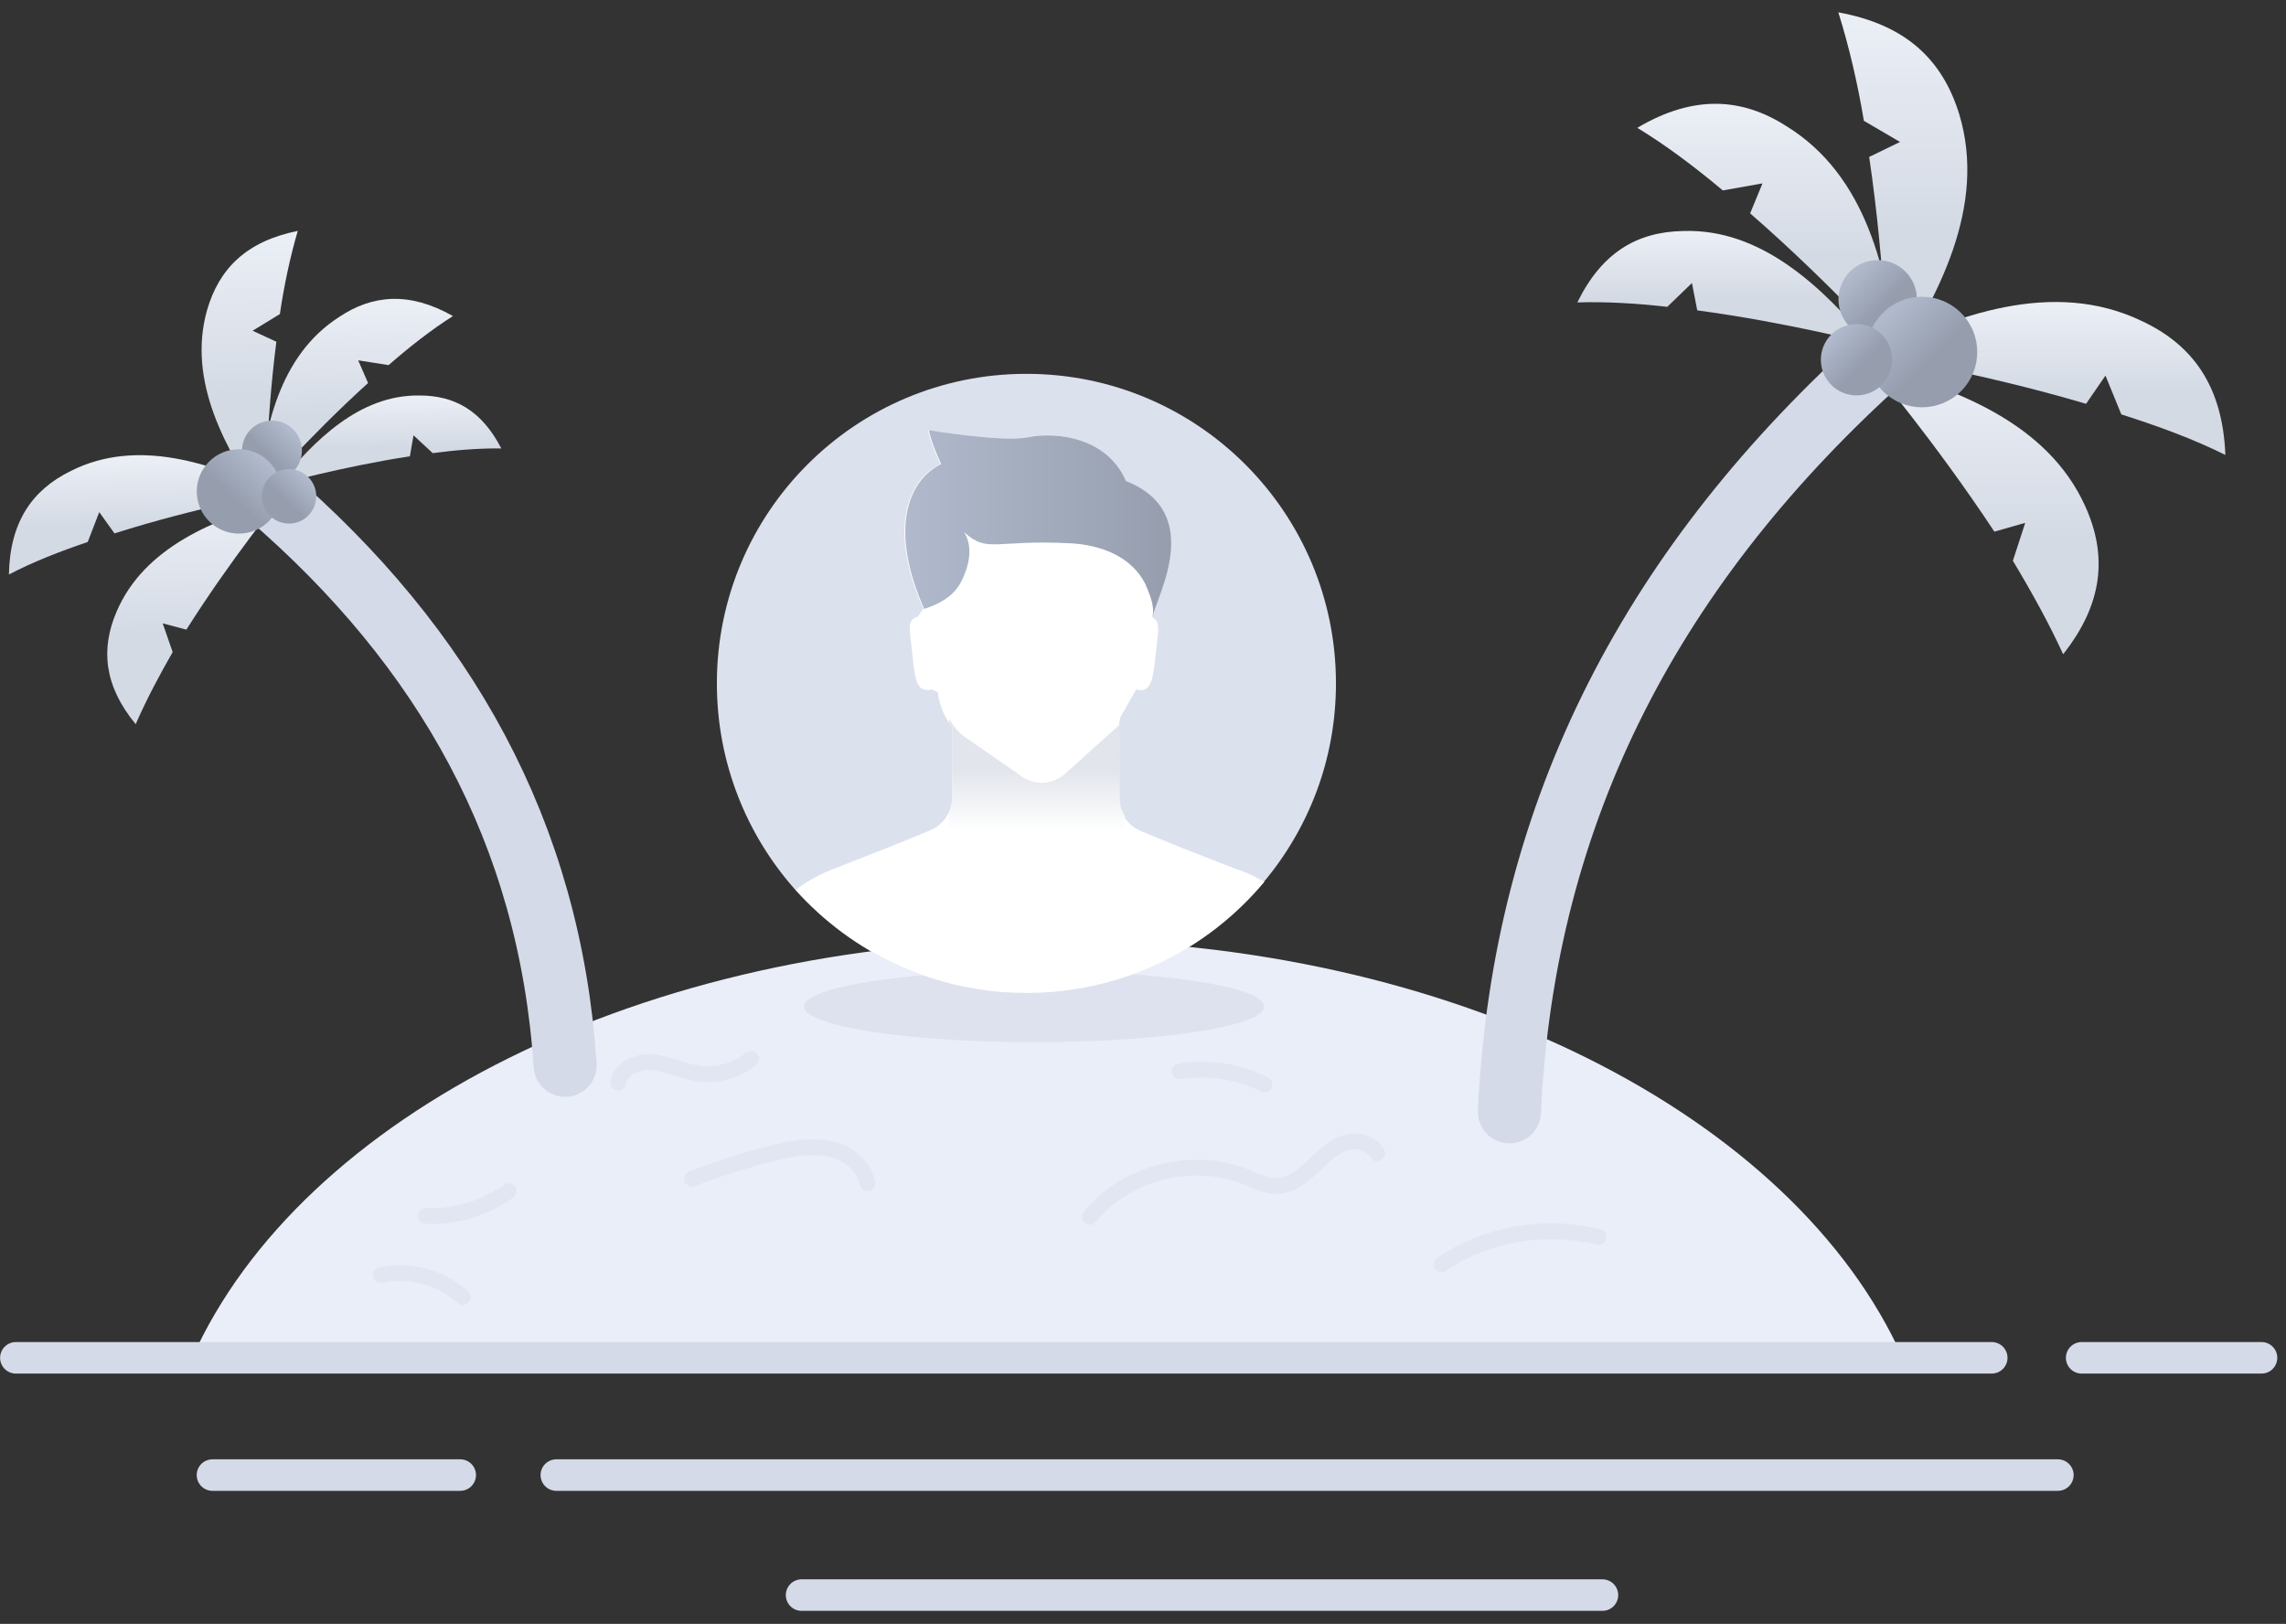 <svg width="145" height="103" viewBox="0 0 145 103" fill="none" xmlns="http://www.w3.org/2000/svg">
<rect x="0" y="0" width="145" height="103" fill="#333333" stroke="none"/>
<path d="M120.686 86.124H12.191C19.07 70.801 40.713 59.616 66.438 59.616C92.108 59.56 113.807 70.745 120.686 86.124Z" fill="#EAEEF9"/>
<path d="M132.039 86.124H143.447" stroke="#D5DAE8" stroke-width="2" stroke-miterlimit="10" stroke-linecap="round" stroke-linejoin="round"/>
<path d="M1.006 86.124H126.335" stroke="#D5DAE8" stroke-width="2" stroke-miterlimit="10" stroke-linecap="round" stroke-linejoin="round"/>
<path d="M35.288 93.562H130.529" stroke="#D5DAE8" stroke-width="2" stroke-miterlimit="10" stroke-linecap="round" stroke-linejoin="round"/>
<path d="M13.477 93.562H29.192" stroke="#D5DAE8" stroke-width="2" stroke-miterlimit="10" stroke-linecap="round" stroke-linejoin="round"/>
<path d="M119.511 22.649C105.027 35.624 96.638 51.227 95.743 70.521" stroke="#D5DAE8" stroke-width="4" stroke-miterlimit="10" stroke-linecap="round" stroke-linejoin="round"/>
<path d="M16.993 31.379C28.242 41.068 34.877 52.853 35.847 67.567" stroke="#D5DAE8" stroke-width="4" stroke-miterlimit="10" stroke-linecap="round" stroke-linejoin="round"/>
<path d="M120.35 22.705C120.35 22.705 116.212 18.063 111.011 13.534L111.794 11.632L109.277 12.079C107.544 10.625 105.698 9.227 103.853 8.109C107.432 5.984 110.508 6.207 113.304 7.997C118.393 11.129 119.735 17.224 120.35 22.705Z" fill="url(#paint0_linear)"/>
<path d="M16.354 31.434C16.354 31.434 19.444 27.83 23.346 24.295L22.72 22.855L24.648 23.159C25.95 22.023 27.338 20.929 28.73 20.047C25.966 18.479 23.622 18.695 21.514 20.103C17.675 22.569 16.742 27.242 16.354 31.434Z" fill="url(#paint1_linear)"/>
<path d="M118.616 21.811C118.616 21.811 113.471 20.468 107.655 19.685L107.32 17.952L105.754 19.462C103.796 19.238 101.839 19.126 100.049 19.182C101.615 15.994 103.852 14.708 106.76 14.652C111.738 14.484 115.596 18.231 118.616 21.811Z" fill="url(#paint2_linear)"/>
<path d="M17.663 30.726C17.663 30.726 21.571 29.625 25.999 28.941L26.229 27.612L27.447 28.742C28.938 28.542 30.43 28.427 31.797 28.443C30.554 26.033 28.828 25.085 26.607 25.085C22.805 25.031 19.915 27.949 17.663 30.726Z" fill="url(#paint3_linear)"/>
<path d="M119.735 23.712C119.735 23.712 119.623 17.113 118.561 9.954L120.518 9.004L118.225 7.662C117.834 5.313 117.275 2.908 116.604 0.783C120.91 1.566 123.203 3.803 124.265 7.214C126.055 13.086 122.923 18.902 119.735 23.712Z" fill="url(#paint4_linear)"/>
<path d="M16.838 32.194C16.838 32.194 16.825 27.155 17.53 21.675L16.022 20.978L17.752 19.92C18.016 18.121 18.407 16.277 18.888 14.645C15.612 15.307 13.895 17.048 13.135 19.668C11.856 24.177 14.333 28.57 16.838 32.194Z" fill="url(#paint5_linear)"/>
<path d="M118.672 23.209C118.672 23.209 122.699 27.962 126.502 33.722L128.459 33.163L127.676 35.568C128.851 37.525 129.969 39.539 130.864 41.496C133.437 38.252 133.66 35.176 132.262 32.101C129.857 26.788 123.985 24.607 118.672 23.209Z" fill="url(#paint6_linear)"/>
<path d="M17.642 31.794C17.642 31.794 14.639 35.482 11.822 39.936L10.319 39.538L10.952 41.362C10.085 42.873 9.261 44.427 8.607 45.934C6.595 43.497 6.379 41.152 7.4 38.783C9.157 34.692 13.607 32.94 17.642 31.794Z" fill="url(#paint7_linear)"/>
<path d="M118.84 22.538C118.84 22.538 125.328 23.544 132.318 25.613L133.549 23.824L134.555 26.285C136.848 27.012 139.141 27.851 141.154 28.857C140.987 24.495 139.085 21.866 135.842 20.357C130.249 17.672 124.041 19.965 118.84 22.538Z" fill="url(#paint8_linear)"/>
<path d="M17.503 31.284C17.503 31.284 12.566 32.149 7.261 33.832L6.295 32.484L5.564 34.378C3.824 34.967 2.086 35.641 0.565 36.44C0.628 33.107 2.04 31.073 4.494 29.872C8.723 27.74 13.495 29.398 17.503 31.284Z" fill="url(#paint9_linear)"/>
<path d="M120.861 20.745C121.832 19.773 121.832 18.198 120.861 17.226C119.889 16.255 118.314 16.255 117.342 17.226C116.371 18.198 116.371 19.773 117.342 20.745C118.314 21.716 119.889 21.716 120.861 20.745Z" fill="url(#paint10_linear)"/>
<path d="M15.935 29.946C15.179 29.218 15.155 28.016 15.882 27.26C16.61 26.504 17.812 26.48 18.568 27.208C19.324 27.935 19.348 29.137 18.62 29.893C17.893 30.649 16.691 30.673 15.935 29.946Z" fill="url(#paint11_linear)"/>
<path d="M124.389 24.808C125.758 23.439 125.758 21.219 124.389 19.85C123.02 18.481 120.8 18.481 119.431 19.85C118.062 21.219 118.062 23.439 119.431 24.808C120.8 26.177 123.02 26.177 124.389 24.808Z" fill="url(#paint12_linear)"/>
<path d="M13.302 33.099C12.237 32.075 12.204 30.38 13.229 29.315C14.253 28.25 15.947 28.217 17.013 29.241C18.078 30.266 18.111 31.96 17.087 33.026C16.062 34.091 14.368 34.124 13.302 33.099Z" fill="url(#paint13_linear)"/>
<path d="M119.358 24.418C120.241 23.534 120.241 22.102 119.358 21.219C118.475 20.336 117.043 20.336 116.159 21.219C115.276 22.102 115.276 23.534 116.159 24.418C117.043 25.301 118.475 25.301 119.358 24.418Z" fill="url(#paint14_linear)"/>
<path d="M17.136 32.727C16.449 32.066 16.428 30.973 17.089 30.285C17.75 29.598 18.843 29.577 19.53 30.238C20.218 30.899 20.239 31.992 19.578 32.679C18.917 33.367 17.824 33.388 17.136 32.727Z" fill="url(#paint15_linear)"/>
<path opacity="0.4" d="M24.159 80.868C26.005 80.476 27.962 81.035 29.36 82.266" stroke="#D5DAE8" stroke-miterlimit="10" stroke-linecap="round" stroke-linejoin="round"/>
<path opacity="0.4" d="M43.901 74.772C45.635 74.101 47.368 73.541 49.214 73.094C50.332 72.814 51.507 72.647 52.625 72.87C53.744 73.094 54.806 73.933 55.03 75.051" stroke="#D5DAE8" stroke-miterlimit="10" stroke-linecap="round" stroke-linejoin="round"/>
<path opacity="0.4" d="M69.123 77.176C71.416 74.38 75.554 73.317 78.91 74.604C79.637 74.883 80.308 75.275 81.091 75.219C81.93 75.163 82.601 74.604 83.216 74.045C83.831 73.485 84.391 72.87 85.174 72.535C85.957 72.255 86.963 72.423 87.355 73.15" stroke="#D5DAE8" stroke-miterlimit="10" stroke-linecap="round" stroke-linejoin="round"/>
<path opacity="0.4" d="M91.437 80.197C94.289 78.239 98.036 77.624 101.392 78.463" stroke="#D5DAE8" stroke-miterlimit="10" stroke-linecap="round" stroke-linejoin="round"/>
<path opacity="0.4" d="M39.203 68.676C39.371 67.781 40.434 67.278 41.384 67.39C42.335 67.446 43.174 67.893 44.124 68.061C45.355 68.284 46.641 67.949 47.648 67.166" stroke="#D5DAE8" stroke-miterlimit="10" stroke-linecap="round" stroke-linejoin="round"/>
<path opacity="0.4" d="M27.011 77.121C28.857 77.232 30.758 76.617 32.268 75.555" stroke="#D5DAE8" stroke-miterlimit="10" stroke-linecap="round" stroke-linejoin="round"/>
<path opacity="0.4" d="M74.827 67.949C76.673 67.669 78.574 67.949 80.196 68.787" stroke="#D5DAE8" stroke-miterlimit="10" stroke-linecap="round" stroke-linejoin="round"/>
<path opacity="0.6" d="M65.6 66.103C73.661 66.103 80.196 65.091 80.196 63.841C80.196 62.592 73.661 61.58 65.6 61.58C57.538 61.58 51.003 62.592 51.003 63.841C51.003 65.091 57.538 66.103 65.6 66.103Z" fill="#D5DAE8"/>
<path d="M50.844 101.174H101.642" stroke="#D5DAE8" stroke-width="2" stroke-miterlimit="10" stroke-linecap="round" stroke-linejoin="round"/>
<path d="M84.739 43.346C84.739 48.146 83.028 52.512 80.169 55.934C76.569 60.248 71.156 62.98 65.079 62.98C59.258 62.98 54.05 60.453 50.45 56.444C47.36 52.972 45.471 48.376 45.471 43.346C45.471 32.495 54.254 23.712 65.105 23.712C75.956 23.712 84.739 32.495 84.739 43.346Z" fill="#DCE1EE"/>
<path d="M80.195 55.933C76.594 60.248 71.182 62.98 65.105 62.98C59.284 62.98 54.075 60.453 50.475 56.444C51.088 55.959 51.854 55.525 52.798 55.142L53.513 54.861C54.867 54.325 56.628 53.661 59.003 52.665C59.539 52.435 59.973 52.027 60.203 51.491C60.331 51.21 60.407 50.878 60.407 50.546V46.129C60.331 46.027 60.254 45.95 60.203 45.848C59.82 45.286 59.565 44.623 59.488 43.908L59.105 43.729C57.956 44.01 58.033 42.784 57.752 40.435C57.624 39.465 57.777 39.261 58.211 39.108L58.569 38.623C56.373 33.644 57.471 30.529 59.641 29.431C58.926 27.848 58.875 27.286 58.875 27.286C58.875 27.286 63.496 28.052 65.105 27.746C67.122 27.337 70.237 27.823 71.386 30.503C73.301 31.269 74.067 32.469 74.22 33.797C74.501 35.891 73.301 38.189 73.071 39.082C73.097 39.133 73.122 39.159 73.122 39.184C73.428 39.337 73.531 39.593 73.428 40.435C73.148 42.657 73.224 44.035 72.075 43.729L71.054 45.516C71.003 45.721 71.003 45.797 70.977 45.95C70.926 46.282 70.952 46.946 70.952 50.597C70.952 51.031 71.079 51.44 71.309 51.823C71.565 52.206 71.922 52.538 72.382 52.716C72.382 52.716 72.407 52.716 72.433 52.742C75.062 53.84 76.952 54.555 78.331 55.091C79.046 55.321 79.658 55.627 80.195 55.933Z" fill="white"/>
<path d="M73.122 39.057C73.224 38.495 72.969 37.806 72.764 37.321C72.739 37.244 72.688 37.167 72.662 37.065C71.769 35.278 69.803 34.563 67.913 34.461C63.088 34.206 62.654 35.125 61.147 33.746C61.607 34.461 61.658 35.559 60.943 36.938C60.432 37.908 59.462 38.342 58.62 38.623C56.424 33.644 57.522 30.529 59.692 29.431C58.977 27.848 58.926 27.286 58.926 27.286C58.926 27.286 63.547 28.052 65.13 27.746C67.147 27.337 70.262 27.823 71.411 30.503C73.326 31.269 74.067 32.469 74.245 33.797C74.526 35.865 73.352 38.138 73.122 39.057Z" fill="url(#paint16_linear)"/>
<path d="M71.36 51.772V52.64H60.203V51.516C60.33 51.235 60.407 50.904 60.407 50.572V46.129C60.33 46.027 60.254 45.95 60.203 45.848V45.593C60.432 46.001 60.739 46.384 61.122 46.691L64.62 49.116C65.437 49.806 66.611 49.831 67.454 49.167L70.722 46.231C70.824 46.129 70.952 46.027 71.054 45.925C71.003 46.257 71.028 46.92 71.028 50.572C71.003 51.006 71.13 51.44 71.36 51.772Z" fill="url(#paint17_linear)"/>
<defs>
<linearGradient id="paint0_linear" x1="112.103" y1="7.144" x2="112.103" y2="16.193" gradientUnits="userSpaceOnUse">
<stop stop-color="#EAEEF5"/>
<stop offset="1" stop-color="#D4DAE4"/>
</linearGradient>
<linearGradient id="paint1_linear" x1="22.418" y1="19.434" x2="22.552" y2="26.341" gradientUnits="userSpaceOnUse">
<stop stop-color="#EAEEF5"/>
<stop offset="1" stop-color="#D4DAE4"/>
</linearGradient>
<linearGradient id="paint2_linear" x1="109.334" y1="14.896" x2="109.334" y2="18.917" gradientUnits="userSpaceOnUse">
<stop stop-color="#EAEEF5"/>
<stop offset="1" stop-color="#D4DAE4"/>
</linearGradient>
<linearGradient id="paint3_linear" x1="24.646" y1="25.309" x2="24.706" y2="28.379" gradientUnits="userSpaceOnUse">
<stop stop-color="#EAEEF5"/>
<stop offset="1" stop-color="#D4DAE4"/>
</linearGradient>
<linearGradient id="paint4_linear" x1="120.696" y1="1.579" x2="120.696" y2="14.449" gradientUnits="userSpaceOnUse">
<stop stop-color="#EAEEF5"/>
<stop offset="1" stop-color="#D4DAE4"/>
</linearGradient>
<linearGradient id="paint5_linear" x1="15.776" y1="15.314" x2="15.967" y2="25.138" gradientUnits="userSpaceOnUse">
<stop stop-color="#EAEEF5"/>
<stop offset="1" stop-color="#D4DAE4"/>
</linearGradient>
<linearGradient id="paint6_linear" x1="125.895" y1="23.844" x2="125.895" y2="34.108" gradientUnits="userSpaceOnUse">
<stop stop-color="#EAEEF5"/>
<stop offset="1" stop-color="#D4DAE4"/>
</linearGradient>
<linearGradient id="paint7_linear" x1="12.138" y1="32.386" x2="12.291" y2="40.221" gradientUnits="userSpaceOnUse">
<stop stop-color="#EAEEF5"/>
<stop offset="1" stop-color="#D4DAE4"/>
</linearGradient>
<linearGradient id="paint8_linear" x1="129.999" y1="19.492" x2="129.999" y2="24.938" gradientUnits="userSpaceOnUse">
<stop stop-color="#EAEEF5"/>
<stop offset="1" stop-color="#D4DAE4"/>
</linearGradient>
<linearGradient id="paint9_linear" x1="8.94" y1="29.125" x2="9.021" y2="33.282" gradientUnits="userSpaceOnUse">
<stop stop-color="#EAEEF5"/>
<stop offset="1" stop-color="#D4DAE4"/>
</linearGradient>
<linearGradient id="paint10_linear" x1="117.465" y1="17.348" x2="119.44" y2="19.323" gradientUnits="userSpaceOnUse">
<stop stop-color="#B0BACC"/>
<stop offset="1" stop-color="#969EAE"/>
</linearGradient>
<linearGradient id="paint11_linear" x1="18.476" y1="27.303" x2="16.998" y2="28.839" gradientUnits="userSpaceOnUse">
<stop stop-color="#B0BACC"/>
<stop offset="1" stop-color="#969EAE"/>
</linearGradient>
<linearGradient id="paint12_linear" x1="119.604" y1="20.022" x2="122.386" y2="22.805" gradientUnits="userSpaceOnUse">
<stop stop-color="#B0BACC"/>
<stop offset="1" stop-color="#969EAE"/>
</linearGradient>
<linearGradient id="paint13_linear" x1="16.884" y1="29.375" x2="14.801" y2="31.541" gradientUnits="userSpaceOnUse">
<stop stop-color="#B0BACC"/>
<stop offset="1" stop-color="#969EAE"/>
</linearGradient>
<linearGradient id="paint14_linear" x1="116.271" y1="21.33" x2="118.066" y2="23.125" gradientUnits="userSpaceOnUse">
<stop stop-color="#B0BACC"/>
<stop offset="1" stop-color="#969EAE"/>
</linearGradient>
<linearGradient id="paint15_linear" x1="19.447" y1="30.324" x2="18.103" y2="31.721" gradientUnits="userSpaceOnUse">
<stop stop-color="#B0BACC"/>
<stop offset="1" stop-color="#969EAE"/>
</linearGradient>
<linearGradient id="paint16_linear" x1="57.414" y1="33.173" x2="74.292" y2="33.173" gradientUnits="userSpaceOnUse">
<stop stop-color="#B0BACC"/>
<stop offset="1" stop-color="#969EAE"/>
</linearGradient>
<linearGradient id="paint17_linear" x1="65.785" y1="52.682" x2="65.785" y2="48.8" gradientUnits="userSpaceOnUse">
<stop stop-color="white"/>
<stop offset="1" stop-color="#E2E5EC"/>
</linearGradient>
</defs>
</svg>
